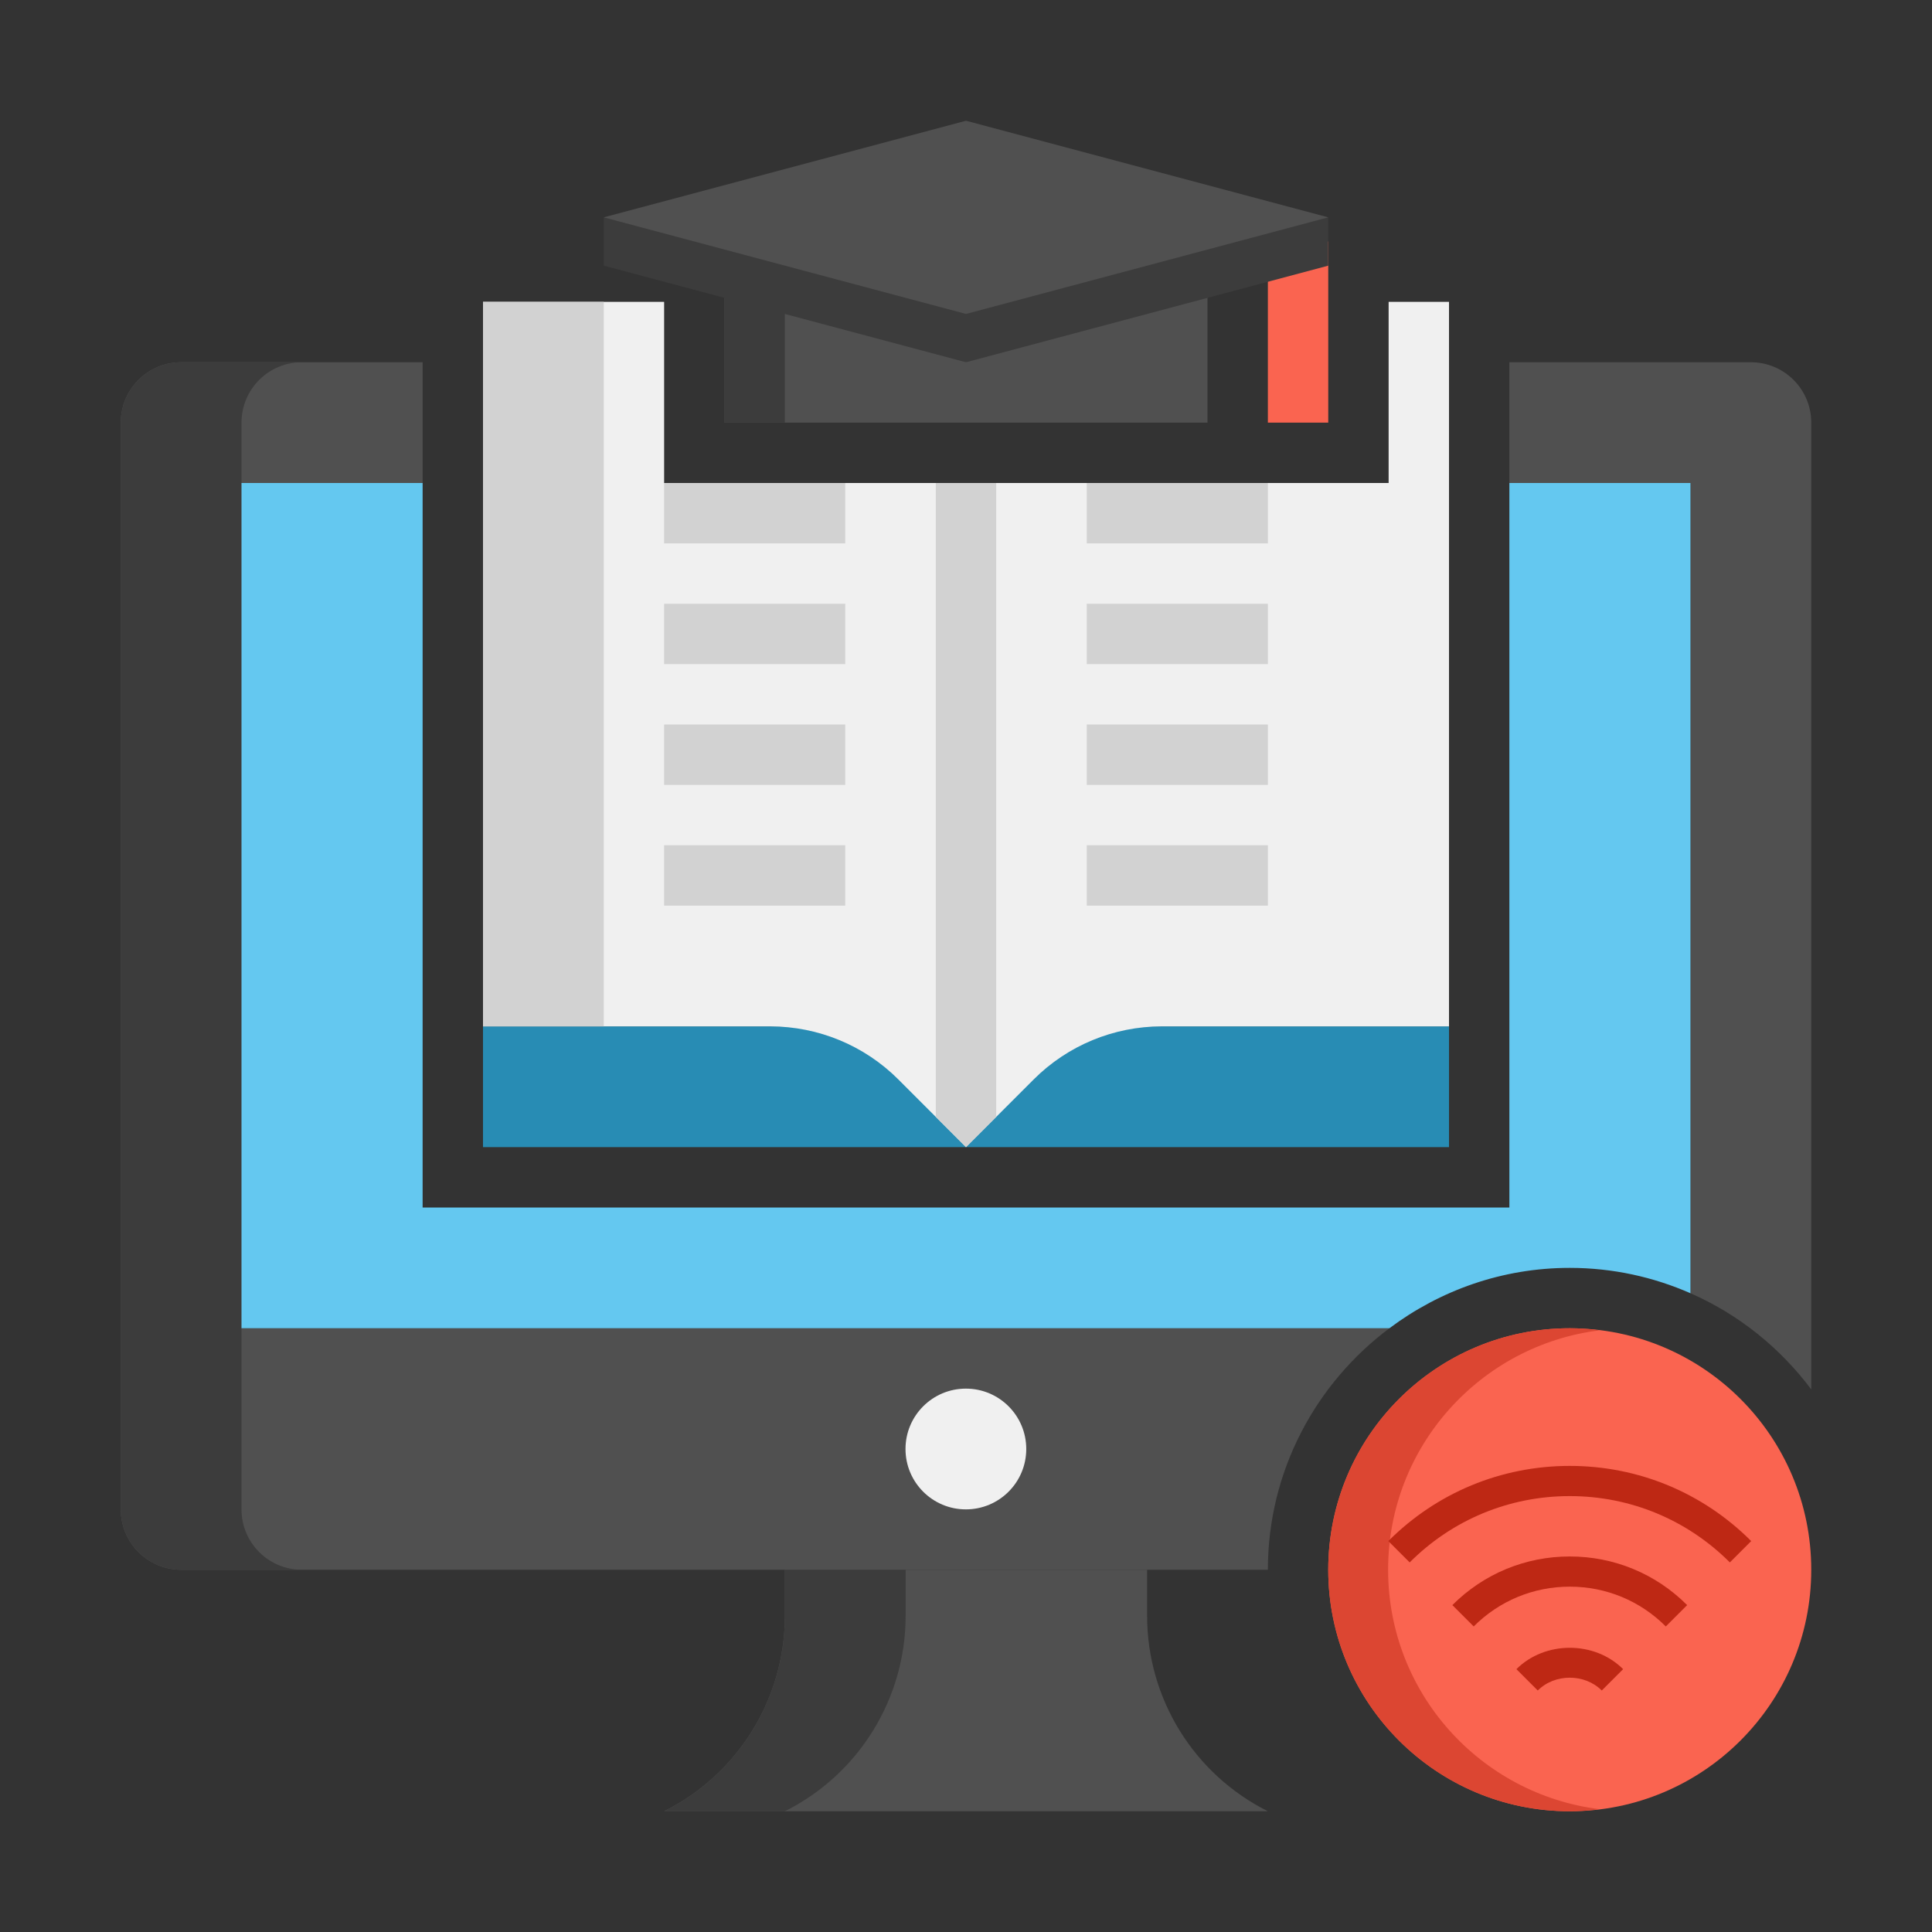<svg xmlns="http://www.w3.org/2000/svg" version="1.1" xmlns:xlink="http://www.w3.org/1999/xlink" xmlns:svgjs="http://svgjs.com/svgjs" width="50" height="50" x="0" y="0" viewBox="0 0 64 64" style="enable-background:new 0 0 512 512" xml:space="preserve" class=""><rect x="0" y="0" width="64" height="64" fill="#333333" stroke="none"/><g><g xmlns="http://www.w3.org/2000/svg" id="Icons"><g><g><g><path d="m56 42.841c1.595.7 2.968 1.806 4 3.185v-32.026c0-1.105-.895-2-2-2h-8v4h6z" fill="#505050" data-original="#505050" class=""></path></g><g><path d="m46.026 44h-8.026-28-2v-28h6v-4h-8c-1.105 0-2 .895-2 2v36c0 1.105.895 2 2 2h36c0-3.273 1.588-6.175 4.026-8z" fill="#505050" data-original="#505050" class=""></path></g></g><g><path d="m8 50v-6-28-2c0-1.105.895-2 2-2h-4c-1.105 0-2 .895-2 2v36c0 1.104.895 2 2 2h4c-1.105 0-2-.896-2-2z" fill="#3c3c3c" data-original="#3c3c3c" class=""></path></g><g><path d="m22 60c2.451-1.226 4-3.731 4-6.472v-1.528h12v1.528c0 2.741 1.549 5.246 4 6.472z" fill="#505050" data-original="#505050" class=""></path></g><g><path d="m30 53.528v-1.528h-4v1.528c0 2.741-1.549 5.246-4 6.472h4c2.451-1.226 4-3.731 4-6.472z" fill="#3c3c3c" data-original="#3c3c3c" class=""></path></g><g><path d="m31.996 50c-1.105 0-2-.895-2-2 0-1.105.895-2 2-2 1.105 0 2 .895 2 2 0 1.105-.895 2-2 2z" fill="#f0f0f0" data-original="#f0f0f0" class=""></path></g><g><path d="m16 34h32v4h-32z" fill="#288cb4" data-original="#288cb4"></path></g><g><path d="m46 10v6h-4-2-18v-6h-6v24h9.515c1.591 0 3.117.632 4.243 1.757l2.242 2.243 2.243-2.243c1.125-1.125 2.651-1.757 4.242-1.757h9.515v-24z" fill="#f0f0f0" data-original="#f0f0f0" class=""></path></g><g><path d="m16 10h4v24h-4z" fill="#d2d2d2" data-original="#d2d2d2" class=""></path></g><g><path d="m31 16v21l1 1 1-1v-21z" fill="#d2d2d2" data-original="#d2d2d2" class=""></path></g><g><path d="m22 20h6v2h-6z" fill="#d2d2d2" data-original="#d2d2d2" class=""></path></g><g><path d="m22 16h6v2h-6z" fill="#d2d2d2" data-original="#d2d2d2" class=""></path></g><g><path d="m22 24h6v2h-6z" fill="#d2d2d2" data-original="#d2d2d2" class=""></path></g><g><path d="m22 28h6v2h-6z" fill="#d2d2d2" data-original="#d2d2d2" class=""></path></g><g><path d="m36 16h6v2h-6z" fill="#d2d2d2" data-original="#d2d2d2" class=""></path></g><g><path d="m36 20h6v2h-6z" fill="#d2d2d2" data-original="#d2d2d2" class=""></path></g><g><path d="m36 24h6v2h-6z" fill="#d2d2d2" data-original="#d2d2d2" class=""></path></g><g><path d="m36 28h6v2h-6z" fill="#d2d2d2" data-original="#d2d2d2" class=""></path></g><g><path d="m42 8h2v6h-2z" fill="#fa6450" data-original="#fa6450"></path></g><g><path d="m24 8h16v6h-16z" fill="#505050" data-original="#505050" class=""></path></g><g><path d="m24 8h2v6h-2z" fill="#3c3c3c" data-original="#3c3c3c" class=""></path></g><g><path d="m20 7.2v1.6l12 3.2 12-3.2v-1.6z" fill="#3c3c3c" data-original="#3c3c3c" class=""></path></g><g><path d="m32 4-12 3.2 12 3.2 12-3.2z" fill="#505050" data-original="#505050" class=""></path></g><g><path d="m52 42c1.422 0 2.774.303 4 .841v-26.841h-6v24h-36v-24h-6v28h2 28 8.026c1.669-1.25 3.733-2 5.974-2z" fill="#64c8f0" data-original="#64c8f0" class=""></path></g><g><circle cx="52" cy="52" fill="#fa6450" r="8" data-original="#fa6450"></circle></g><g><path d="m45.983 52c0-4.082 3.059-7.443 7.009-7.932-.326-.041-.656-.068-.992-.068-4.418 0-8 3.582-8 8s3.582 8 8 8c.336 0 .666-.027.991-.068-3.949-.489-7.008-3.85-7.008-7.932z" fill="#dc4632" data-original="#dc4632"></path></g><g><g><path d="m57.304 51.757c-1.417-1.417-3.301-2.197-5.304-2.197s-3.887.78-5.303 2.197l-.707-.707c1.605-1.605 3.74-2.49 6.01-2.49s4.405.884 6.011 2.49z" fill="#be2814" data-original="#be2814" class=""></path></g></g><g><g><path d="m48.818 53.878-.707-.707c1.039-1.039 2.42-1.611 3.889-1.611s2.851.572 3.889 1.611l-.707.707c-.85-.85-1.979-1.318-3.182-1.318s-2.332.468-3.182 1.318z" fill="#be2814" data-original="#be2814" class=""></path></g></g><g><g><path d="m53.061 56c-.566-.566-1.555-.566-2.121 0l-.707-.707c.943-.944 2.592-.944 3.535 0z" fill="#be2814" data-original="#be2814" class=""></path></g></g></g></g></g></svg>